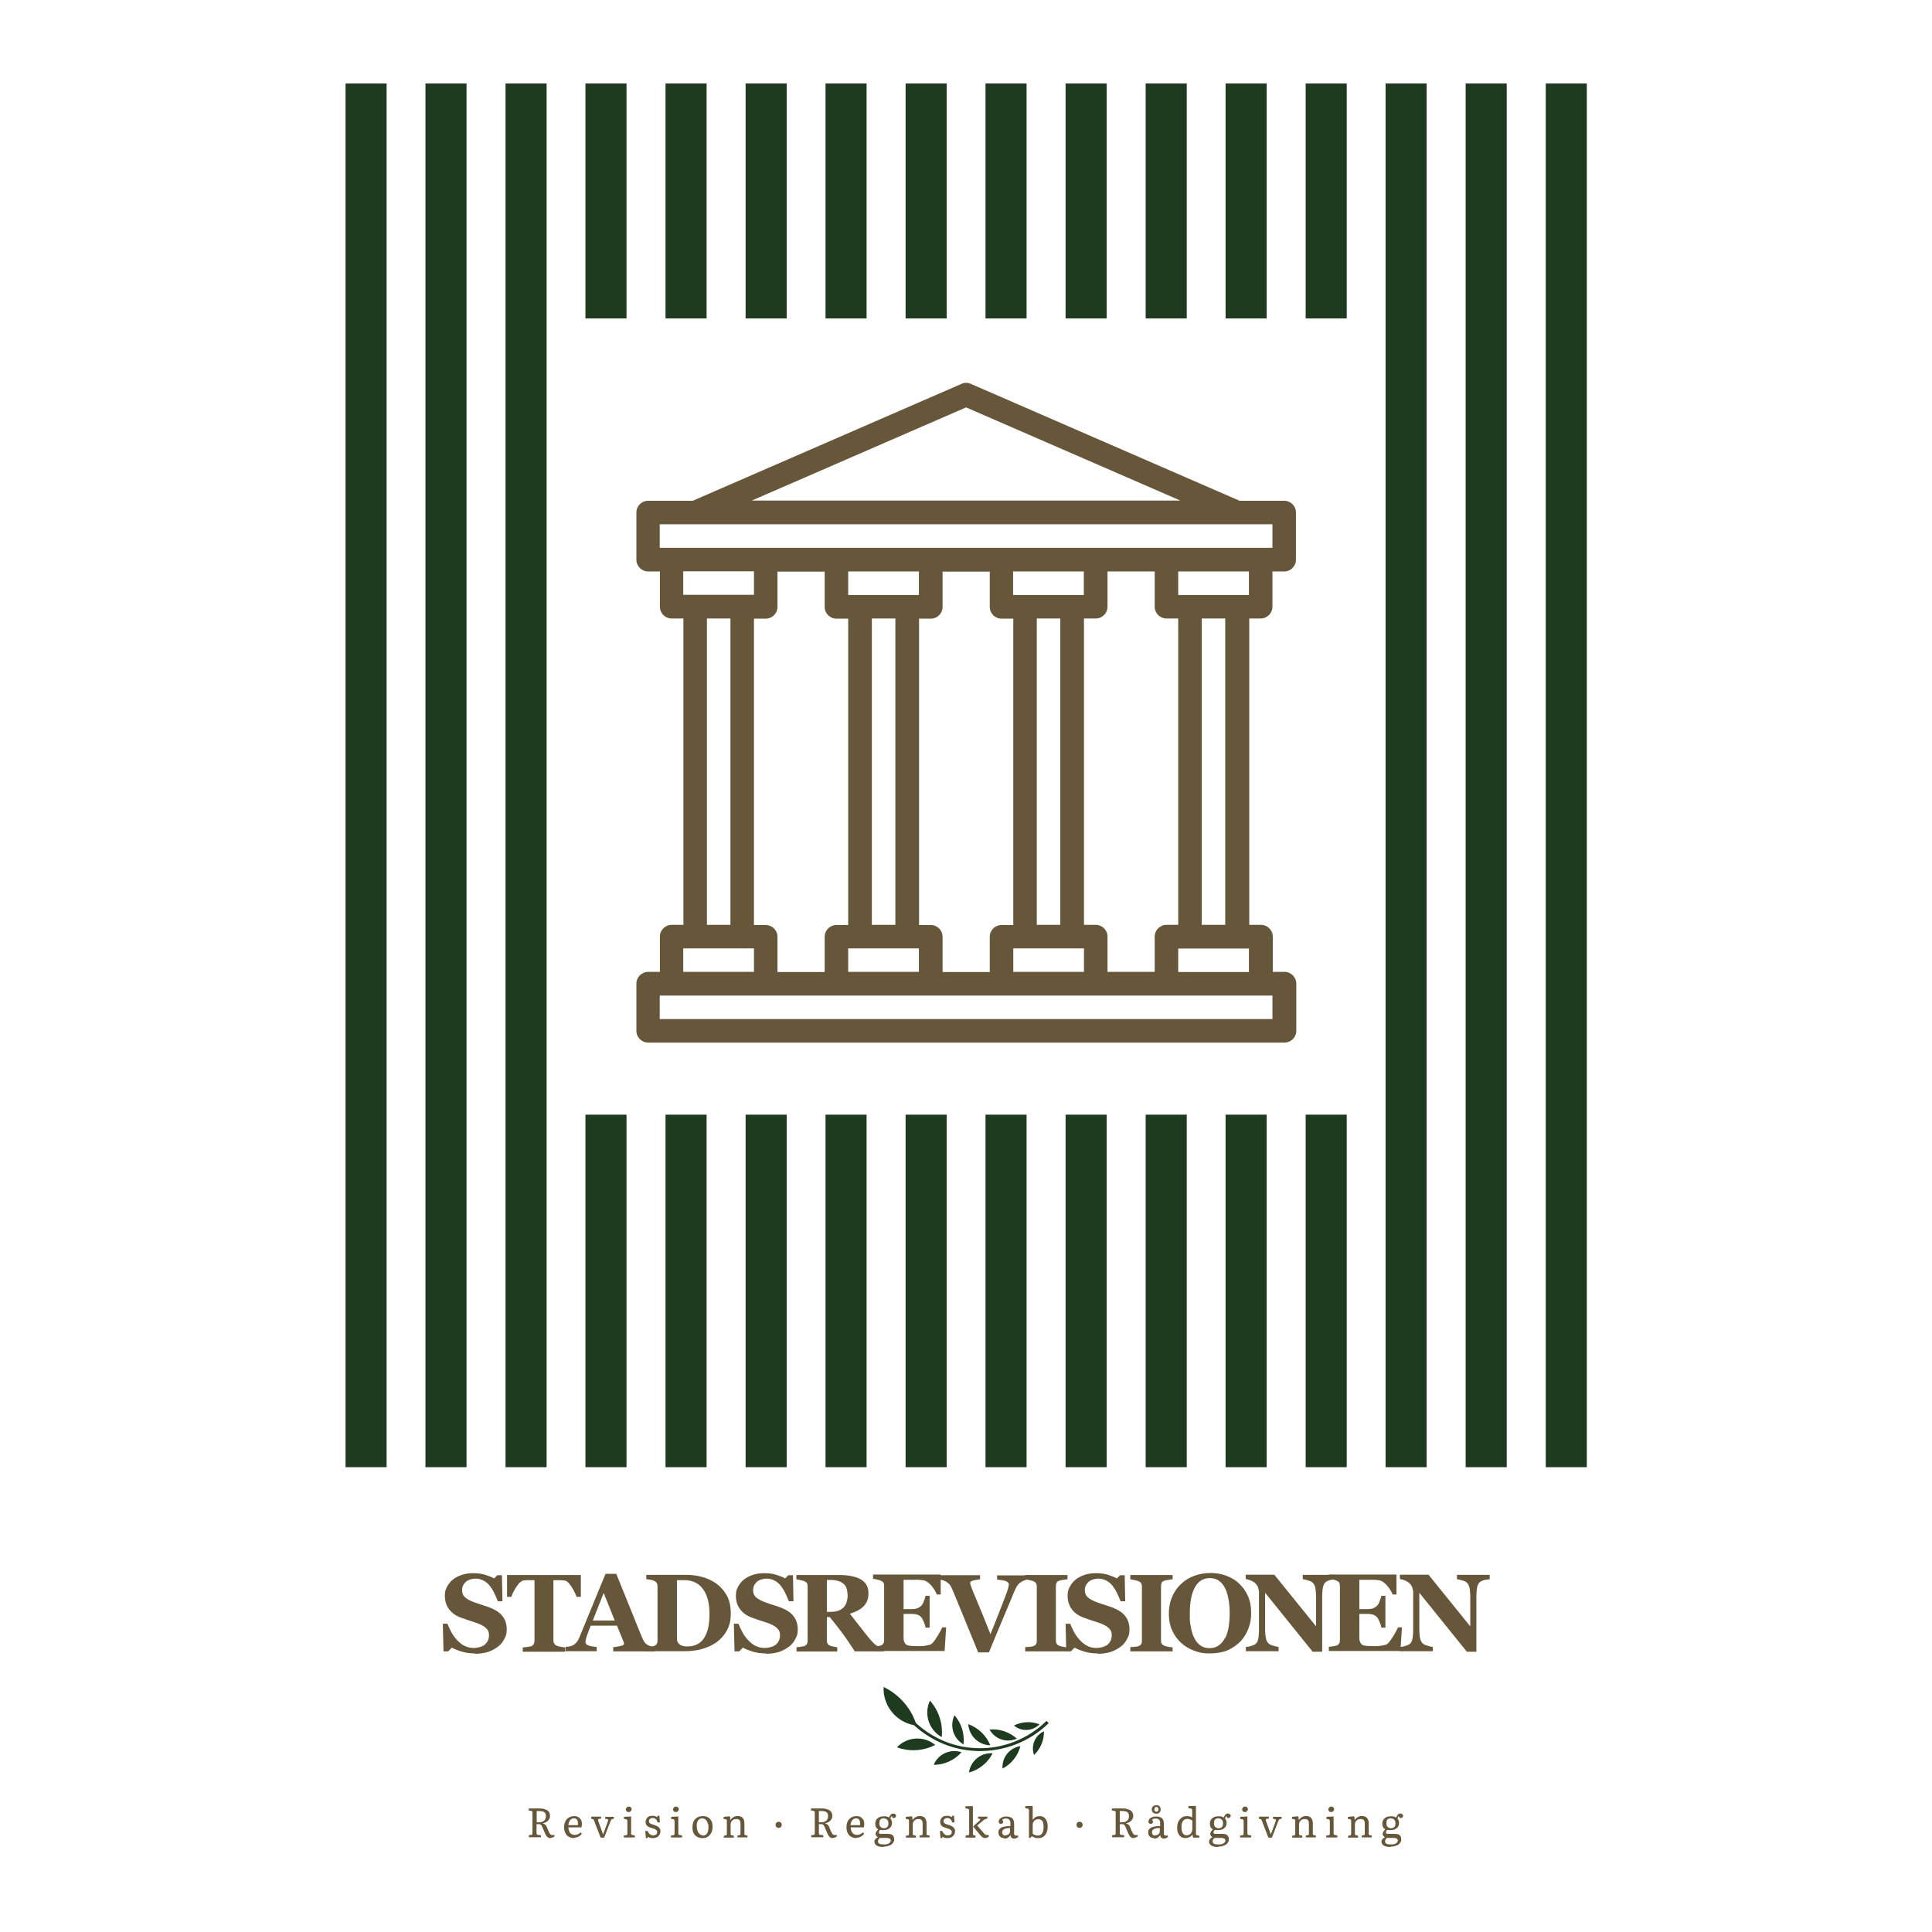 <?xml version="1.0" encoding="UTF-8"?>
<svg xmlns="http://www.w3.org/2000/svg" version="1.1" viewBox="0 0 1133.9 1133.9">
  <defs>
    <style>
      .cls-1 {
        fill-rule: evenodd;
      }

      .cls-1, .cls-2 {
        fill: #1e3a1f;
      }

      .cls-3 {
        fill: #66563a;
      }
    </style>
  </defs>
  <!-- Generator: Adobe Illustrator 28.6.0, SVG Export Plug-In . SVG Version: 1.2.0 Build 709)  -->
  <g>
    <g id="Layer_1">
      <g>
        <rect class="cls-2" x="343.6" y="654.2" width="24.1" height="206.9"/>
        <rect class="cls-2" x="390.6" y="654.2" width="24.1" height="206.9"/>
        <rect class="cls-2" x="437.6" y="654.2" width="24.1" height="206.9"/>
        <rect class="cls-2" x="484.5" y="654.2" width="24.1" height="206.9"/>
        <rect class="cls-2" x="531.5" y="654.2" width="24.1" height="206.9"/>
        <rect class="cls-2" x="578.4" y="654.2" width="24.1" height="206.9"/>
        <rect class="cls-2" x="625.4" y="654.2" width="24.1" height="206.9"/>
        <rect class="cls-2" x="672.4" y="654.2" width="24.1" height="206.9"/>
        <rect class="cls-2" x="719.3" y="654.2" width="24.1" height="206.9"/>
        <rect class="cls-2" x="766.3" y="654.2" width="24.1" height="206.9"/>
        <g>
          <rect class="cls-2" x="202.8" y="49" width="24.1" height="812.1"/>
          <rect class="cls-2" x="249.7" y="49" width="24.1" height="812.1"/>
          <rect class="cls-2" x="296.7" y="49" width="24.1" height="812.1"/>
          <rect class="cls-2" x="343.6" y="49" width="24.1" height="137.9"/>
          <rect class="cls-2" x="390.6" y="49" width="24.1" height="137.9"/>
          <rect class="cls-2" x="437.6" y="49" width="24.1" height="137.9"/>
          <rect class="cls-2" x="484.5" y="49" width="24.1" height="137.9"/>
          <rect class="cls-2" x="531.5" y="49" width="24.1" height="137.9"/>
          <rect class="cls-2" x="578.4" y="49" width="24.1" height="137.9"/>
          <rect class="cls-2" x="625.4" y="49" width="24.1" height="137.9"/>
          <rect class="cls-2" x="672.4" y="49" width="24.1" height="137.9"/>
          <rect class="cls-2" x="719.3" y="49" width="24.1" height="137.9"/>
          <rect class="cls-2" x="766.3" y="49" width="24.1" height="137.9"/>
          <rect class="cls-2" x="813.2" y="49" width="24.1" height="812.1"/>
          <rect class="cls-2" x="860.2" y="49" width="24.1" height="812.1"/>
          <rect class="cls-2" x="907.2" y="49" width="24.1" height="812.1"/>
        </g>
      </g>
      <path class="cls-3" d="M739.9,363c3.8,0,6.9-3.1,6.9-6.9v-20.7h6.9c3.8,0,6.9-3.1,6.9-6.9v-27.7c0-3.8-3.1-6.9-6.9-6.9h-26.2l-157.7-68.6c-1.8-.8-3.8-.8-5.5,0l-157.7,68.6h-26.2c-3.8,0-6.9,3.1-6.9,6.9v27.7c0,3.8,3.1,6.9,6.9,6.9h6.9v20.7c0,3.8,3.1,6.9,6.9,6.9h6.9v179.8h-6.9c-3.8,0-6.9,3.1-6.9,6.9v20.7h-6.9c-3.8,0-6.9,3.1-6.9,6.9v27.7c0,3.8,3.1,6.9,6.9,6.9h373.5c3.8,0,6.9-3.1,6.9-6.9v-27.7c0-3.8-3.1-6.9-6.9-6.9h-6.9v-20.7c0-3.8-3.1-6.9-6.9-6.9h-6.9v-179.8h6.9ZM733,349.2h-41.5v-13.8h41.5v13.8ZM684.6,542.8c-3.8,0-6.9,3.1-6.9,6.9v20.7h-27.7v-20.7c0-3.8-3.1-6.9-6.9-6.9h-6.9v-179.8h6.9c3.8,0,6.9-3.1,6.9-6.9v-20.7h27.7v20.7c0,3.8,3.1,6.9,6.9,6.9h6.9v179.8h-6.9ZM553.2,570.5v-20.7c0-3.8-3.1-6.9-6.9-6.9h-6.9v-179.8h6.9c3.8,0,6.9-3.1,6.9-6.9v-20.7h27.7v20.7c0,3.8,3.1,6.9,6.9,6.9h6.9v179.8h-6.9c-3.8,0-6.9,3.1-6.9,6.9v20.7h-27.7ZM456.3,570.5v-20.7c0-3.8-3.1-6.9-6.9-6.9h-6.9v-179.8h6.9c3.8,0,6.9-3.1,6.9-6.9v-20.7h27.7v20.7c0,3.8,3.1,6.9,6.9,6.9h6.9v179.8h-6.9c-3.8,0-6.9,3.1-6.9,6.9v20.7h-27.7ZM525.5,542.8h-13.8v-179.8h13.8v179.8ZM532.4,349.2h-34.6v-13.8h41.5v13.8h-6.9ZM497.8,556.6h41.5v13.8h-41.5v-13.8ZM622.3,542.8h-13.8v-179.8h13.8v179.8ZM629.2,349.2h-34.6v-13.8h41.5v13.8h-6.9ZM594.7,556.6h41.5v13.8h-41.5v-13.8ZM567,239.1l125.8,54.7h-251.6l125.8-54.7ZM387.2,307.7h359.6v13.8h-359.6v-13.8ZM442.5,335.3v13.8h-41.5v-13.8h41.5ZM414.9,363h13.8v179.8h-13.8v-179.8ZM401,556.6h41.5v13.8h-41.5v-13.8ZM746.8,598.1h-359.6v-13.8h359.6v13.8ZM691.5,570.5v-13.8h41.5v13.8h-41.5ZM719.1,542.8h-13.8v-179.8h13.8v179.8Z"/>
      <g>
        <path class="cls-3" d="M278.8,970.4c-2.7,0-5.3-.3-7.6-1-2.4-.7-4.4-1.5-6-2.4l-2.2,2.2h-2.7l-.4-16.2h2.7c.6,1.5,1.4,3.2,2.3,4.9.9,1.7,2,3.2,3.3,4.6,1.3,1.4,2.7,2.6,4.3,3.4s3.4,1.3,5.6,1.3,5-.7,6.6-2.1c1.5-1.4,2.3-3.2,2.3-5.3s-.6-3.2-1.9-4.4c-1.3-1.2-3.3-2.2-6-3.1-1.8-.6-3.4-1.1-4.9-1.6-1.5-.5-2.9-1-4.2-1.5-3-1.2-5.2-2.9-6.7-5.1s-2.2-4.7-2.2-7.5.4-3.4,1.1-5c.8-1.6,1.9-3.1,3.3-4.3,1.4-1.2,3.2-2.2,5.3-2.9,2.2-.8,4.5-1.1,7.1-1.1s4.8.3,7,1,3.9,1.4,5.1,2.1l1.9-1.9h2.7l.3,15.3h-2.7c-.6-1.6-1.4-3.3-2.2-5s-1.8-3.1-2.7-4.3c-1-1.2-2.2-2.2-3.6-2.9-1.3-.7-2.9-1.1-4.7-1.1s-4.1.6-5.6,1.9c-1.4,1.3-2.2,2.9-2.2,4.8s.6,3.3,1.9,4.4c1.3,1.1,3.2,2.1,5.8,3,1.6.5,3.1,1.1,4.8,1.6,1.6.5,3.1,1,4.3,1.5,3,1.2,5.4,2.8,7,4.9,1.6,2.1,2.4,4.6,2.4,7.7s-.5,3.8-1.4,5.6c-.9,1.8-2.1,3.3-3.7,4.5-1.7,1.3-3.6,2.3-5.8,3.1-2.2.7-4.8,1.1-7.7,1.1Z"/>
        <path class="cls-3" d="M340.9,937.2h-2.5c-.7-1.9-1.7-4-3.1-6.1-1.4-2.2-2.8-3.4-4-3.5-.7,0-1.5-.2-2.5-.2s-1.8,0-2.5,0h-1.5v35.1c0,.8.1,1.4.4,2,.3.6.8,1,1.6,1.4.5.2,1.2.4,2.3.6,1,.2,1.9.3,2.6.4v2.5h-24.9v-2.5c.6,0,1.5-.2,2.6-.3,1.1-.1,1.9-.3,2.3-.4.8-.3,1.4-.8,1.6-1.4.3-.6.4-1.2.4-2v-35.4h-1.5c-.7,0-1.6,0-2.5,0-1,0-1.8.1-2.5.2-1.2.2-2.5,1.3-4,3.5-1.4,2.2-2.5,4.2-3.1,6.1h-2.5v-12.8h43.3v12.8Z"/>
        <path class="cls-3" d="M384.3,969.2h-24.4v-2.5c1.1,0,2.5-.3,4-.6,1.5-.3,2.3-.7,2.3-1.2s0-.4,0-.6c0-.2-.1-.5-.3-.9l-3.8-9.3h-15.4c-.4.9-.7,1.9-1.2,3-.4,1.2-.8,2.2-1.1,3.1-.4,1.2-.6,2-.7,2.6,0,.5-.1.9-.1,1.1,0,.7.5,1.2,1.5,1.7,1,.5,2.7.8,5.1,1v2.5h-18.3v-2.5c.7,0,1.5-.2,2.3-.3s1.6-.4,2.1-.7c.9-.5,1.6-1.1,2.2-1.9.6-.7,1.1-1.6,1.5-2.6,2.4-5.9,4.9-11.8,7.3-17.8s5.2-12.5,8.1-19.6h6.3c4.1,10.1,7.3,18.1,9.7,24s4.3,10.8,6,14.6c.3.6.6,1.2,1,1.7.4.5,1,1,1.8,1.5.6.3,1.3.6,2,.8.8.2,1.5.3,2.1.3v2.5ZM360.8,951.1l-6.5-16.2-6.4,16.2h12.9Z"/>
        <path class="cls-3" d="M419.8,929c2.7,1.8,4.9,4.2,6.6,7.1s2.5,6.6,2.5,10.9-.8,7.1-2.3,9.9c-1.5,2.8-3.5,5.1-6,6.9-2.5,1.8-5.4,3.1-8.6,4-3.2.9-6.6,1.3-10.1,1.3h-22.5v-2.5c.7,0,1.5,0,2.5-.2,1-.1,1.7-.2,2-.4.8-.3,1.3-.7,1.6-1.3.3-.5.4-1.2.4-1.9v-31.7c0-.7-.1-1.4-.4-1.9-.3-.6-.8-1-1.6-1.4-.8-.4-1.6-.6-2.5-.7-.9-.1-1.6-.2-2.1-.3v-2.5h23.8c2.5,0,5.3.3,8.2,1s5.7,1.9,8.4,3.6ZM413.4,961.1c1-1.7,1.8-3.7,2.3-6,.5-2.3.7-5,.7-8s-.3-5.7-.9-8.1-1.6-4.5-2.8-6.2c-1.2-1.7-2.7-3.1-4.6-4-1.8-.9-3.9-1.4-6.2-1.4s-1.6,0-2.5,0-1.6,0-2.1,0v34c0,.8,0,1.4.3,2s.5,1.1,1,1.5,1.1.8,1.8,1c.7.2,1.6.4,2.8.4,2.4,0,4.4-.4,6.1-1.3,1.7-.9,3.1-2.2,4.1-3.9Z"/>
        <path class="cls-3" d="M449.6,970.4c-2.7,0-5.3-.3-7.6-1-2.4-.7-4.4-1.5-6-2.4l-2.2,2.2h-2.7l-.4-16.2h2.7c.6,1.5,1.4,3.2,2.3,4.9.9,1.7,2,3.2,3.3,4.6,1.3,1.4,2.7,2.6,4.3,3.4s3.4,1.3,5.6,1.3,5-.7,6.6-2.1c1.5-1.4,2.3-3.2,2.3-5.3s-.6-3.2-1.9-4.4c-1.3-1.2-3.3-2.2-6-3.1-1.8-.6-3.4-1.1-4.9-1.6-1.5-.5-2.9-1-4.2-1.5-3-1.2-5.2-2.9-6.7-5.1s-2.2-4.7-2.2-7.5.4-3.4,1.1-5c.8-1.6,1.9-3.1,3.3-4.3,1.4-1.2,3.2-2.2,5.3-2.9,2.2-.8,4.5-1.1,7.1-1.1s4.8.3,7,1,3.9,1.4,5.1,2.1l1.9-1.9h2.7l.3,15.3h-2.7c-.6-1.6-1.4-3.3-2.2-5s-1.8-3.1-2.7-4.3c-1-1.2-2.2-2.2-3.6-2.9-1.3-.7-2.9-1.1-4.7-1.1s-4.1.6-5.6,1.9c-1.4,1.3-2.2,2.9-2.2,4.8s.6,3.3,1.9,4.4c1.3,1.1,3.2,2.1,5.8,3,1.6.5,3.1,1.1,4.8,1.6,1.6.5,3.1,1,4.3,1.5,3,1.2,5.4,2.8,7,4.9,1.6,2.1,2.4,4.6,2.4,7.7s-.5,3.8-1.4,5.6c-.9,1.8-2.1,3.3-3.7,4.5-1.7,1.3-3.6,2.3-5.8,3.1-2.2.7-4.8,1.1-7.7,1.1Z"/>
        <path class="cls-3" d="M518.9,969.2h-17.2c-3-4.5-5.4-8.2-7.4-10.8-2-2.7-4.4-5.8-7.3-9.3h-1.7v13.6c0,.8.1,1.4.4,1.9.3.5.8,1,1.6,1.3.4.2,1,.3,1.9.5s1.6.3,2.2.4v2.5h-23.9v-2.5c.6,0,1.4-.2,2.4-.3,1-.1,1.7-.3,2.1-.4.8-.3,1.3-.8,1.6-1.3.3-.5.4-1.2.4-2v-31.6c0-.8-.1-1.4-.3-1.9-.2-.5-.8-.9-1.7-1.3-.7-.3-1.5-.5-2.4-.7-.9-.2-1.6-.3-2.2-.4v-2.5h25.1c5.6,0,9.9.9,12.8,2.6s4.4,4.4,4.4,8-.9,5.6-2.7,7.6c-1.8,1.9-4.5,3.4-8.2,4.5,1.4,1.8,3.1,4,5,6.4s3.9,4.9,5.9,7.5c.7.8,1.5,1.8,2.7,3,1.1,1.2,2.1,1.9,3,2.2.5.1,1.1.3,1.8.4.7.1,1.3.2,1.6.2v2.5ZM497.4,935.9c0-3-.8-5.2-2.5-6.5-1.7-1.4-4.1-2.1-7.1-2.1h-2.5v18.7h2.4c3.1,0,5.5-.8,7.2-2.4s2.6-4.2,2.6-7.7Z"/>
        <path class="cls-3" d="M552.2,935.8h-2.4c-.6-1.7-1.7-3.4-3.2-5.2-1.5-1.7-3-2.8-4.4-3.1-.6-.1-1.5-.2-2.6-.3s-2.1,0-2.8,0h-6.5v17.2h4.6c1.2,0,2.2-.1,3.2-.4.9-.3,1.8-.8,2.6-1.6s1-1.3,1.5-2.6c.5-1.2.8-2.3,1-3.2h2.4v18.7h-2.4c-.1-.9-.4-2-1-3.3-.5-1.3-1-2.3-1.5-2.8-.7-.8-1.5-1.3-2.5-1.6-.9-.3-2-.4-3.3-.4h-4.6v12.9c0,1.3,0,2.4.3,3.2s.6,1.4,1.1,1.8c.5.4,1.2.7,2.2.8.9.1,2.2.2,3.7.2s1.6,0,2.6,0c1,0,1.9,0,2.7-.2.9-.1,1.7-.3,2.5-.5.8-.2,1.3-.5,1.7-.9,1-1,2.1-2.6,3.4-4.7,1.3-2.1,2.1-3.7,2.5-4.7h2.3l-.9,13.9h-42v-2.5c.6,0,1.4-.1,2.4-.3,1-.1,1.7-.3,2.1-.4.8-.3,1.3-.8,1.6-1.3.3-.5.4-1.2.4-2v-31.6c0-.8-.1-1.4-.3-1.9-.2-.5-.8-.9-1.7-1.3-.5-.3-1.3-.5-2.3-.7-1-.2-1.7-.3-2.2-.4v-2.5h39.7v11.4Z"/>
        <path class="cls-3" d="M603.6,927c-.7,0-1.4.2-2,.4s-1.3.5-2,.9c-.9.5-1.6,1.1-2.1,1.7-.5.6-1,1.4-1.5,2.5-.7,1.5-1.6,3.6-2.7,6.4-1.2,2.8-2.5,6-4,9.5-1.3,3.2-2.8,6.7-4.4,10.5-1.6,3.8-3.1,7.5-4.5,10.9h-6.3c-2.9-7.2-5.9-14.5-9-22-3-7.4-5.2-12.6-6.4-15.5-.5-1.1-1-1.8-1.4-2.4-.5-.5-1.2-1.1-2.2-1.7-.7-.4-1.3-.7-1.9-.8-.5-.2-1.3-.3-2.2-.4v-2.5h24.2v2.4c-2.3.3-3.8.6-4.6.9-.8.3-1.2.7-1.2,1.2s0,.5.1.7c0,.3.2.6.3,1.1.7,1.8,1.9,4.9,3.7,9.1,1.8,4.2,4.4,10.6,7.8,19.2,2.1-5.2,3.9-9.6,5.3-13.3,1.4-3.6,2.6-6.8,3.7-9.6.5-1.3,1-2.6,1.3-3.8.3-1.2.5-2,.5-2.6s-.5-1.2-1.5-1.7-2.8-.8-5.4-1v-2.5h18.1v2.5Z"/>
        <path class="cls-3" d="M626.5,969.2h-24.8v-2.5c.6,0,1.4-.1,2.5-.2,1.1,0,1.9-.2,2.3-.4.8-.3,1.3-.7,1.6-1.2.3-.5.4-1.2.4-2v-31.7c0-.7-.1-1.3-.4-1.9-.3-.5-.8-1-1.6-1.3-.5-.2-1.3-.4-2.2-.6-1-.2-1.8-.4-2.6-.5v-2.5h24.8v2.5c-.6,0-1.4.2-2.4.3-.9.1-1.7.3-2.4.5-.8.3-1.4.7-1.6,1.3-.3.6-.4,1.2-.4,2v31.7c0,.8.1,1.4.4,1.9.3.5.8,1,1.6,1.3.4.2,1.2.4,2.2.6s1.9.3,2.6.3v2.5Z"/>
        <path class="cls-3" d="M644.3,970.4c-2.7,0-5.3-.3-7.6-1-2.4-.7-4.4-1.5-6-2.4l-2.2,2.2h-2.7l-.4-16.2h2.7c.6,1.5,1.4,3.2,2.3,4.9.9,1.7,2,3.2,3.3,4.6,1.3,1.4,2.7,2.6,4.3,3.4,1.6.9,3.4,1.3,5.6,1.3s5-.7,6.6-2.1c1.5-1.4,2.3-3.2,2.3-5.3s-.6-3.2-1.9-4.4c-1.3-1.2-3.3-2.2-6-3.1-1.8-.6-3.4-1.1-4.9-1.6-1.5-.5-2.9-1-4.2-1.5-3-1.2-5.2-2.9-6.7-5.1s-2.2-4.7-2.2-7.5.4-3.4,1.1-5c.8-1.6,1.9-3.1,3.3-4.3,1.4-1.2,3.2-2.2,5.3-2.9,2.2-.8,4.5-1.1,7.1-1.1s4.8.3,7,1,3.9,1.4,5.1,2.1l1.9-1.9h2.7l.3,15.3h-2.7c-.6-1.6-1.4-3.3-2.2-5s-1.8-3.1-2.7-4.3c-1-1.2-2.2-2.2-3.6-2.9-1.3-.7-2.9-1.1-4.7-1.1s-4.1.6-5.6,1.9c-1.4,1.3-2.2,2.9-2.2,4.8s.6,3.3,1.9,4.4c1.3,1.1,3.2,2.1,5.8,3,1.6.5,3.1,1.1,4.8,1.6,1.6.5,3.1,1,4.3,1.5,3,1.2,5.4,2.8,7,4.9,1.6,2.1,2.4,4.6,2.4,7.7s-.5,3.8-1.4,5.6c-.9,1.8-2.1,3.3-3.7,4.5-1.7,1.3-3.6,2.3-5.8,3.1-2.2.7-4.8,1.1-7.7,1.1Z"/>
        <path class="cls-3" d="M688.2,969.2h-24.8v-2.5c.6,0,1.4-.1,2.5-.2,1.1,0,1.9-.2,2.3-.4.8-.3,1.3-.7,1.6-1.2.3-.5.4-1.2.4-2v-31.7c0-.7-.1-1.3-.4-1.9-.3-.5-.8-1-1.6-1.3-.5-.2-1.3-.4-2.2-.6-1-.2-1.8-.4-2.6-.5v-2.5h24.8v2.5c-.6,0-1.4.2-2.4.3-.9.1-1.7.3-2.4.5-.8.3-1.4.7-1.6,1.3-.3.6-.4,1.2-.4,2v31.7c0,.8.1,1.4.4,1.9.3.5.8,1,1.6,1.3.4.2,1.2.4,2.2.6s1.9.3,2.6.3v2.5Z"/>
        <path class="cls-3" d="M727.2,929.4c2.2,2,4,4.5,5.2,7.3,1.3,2.9,1.9,6.1,1.9,9.8s-.5,6.4-1.6,9.3-2.7,5.5-4.7,7.6c-2.2,2.2-4.7,3.9-7.6,5.2-2.9,1.2-6.4,1.8-10.4,1.8s-6.3-.5-9.2-1.6c-2.9-1.1-5.5-2.6-7.7-4.7-2.2-2-3.9-4.4-5.2-7.3s-1.9-6-1.9-9.6.6-7,1.9-9.9c1.2-3,3-5.5,5.2-7.6,2.2-2.1,4.7-3.7,7.7-4.8,3-1.1,6.1-1.7,9.5-1.7s6.5.5,9.4,1.6c2.9,1.1,5.5,2.6,7.6,4.6ZM719.1,961.4c.9-1.9,1.6-4.1,2-6.5.4-2.4.6-5.2.6-8.2s-.2-5.1-.6-7.6c-.4-2.5-1-4.6-1.9-6.6-.9-1.9-2.1-3.5-3.6-4.6-1.5-1.2-3.4-1.7-5.6-1.7-3.8,0-6.7,1.8-8.7,5.4s-3,8.7-3,15.3.2,5.4.6,7.9c.4,2.5,1.1,4.7,2,6.5.9,1.9,2.1,3.3,3.6,4.4s3.2,1.6,5.4,1.6,3.9-.5,5.4-1.6c1.5-1.1,2.7-2.5,3.6-4.3Z"/>
        <path class="cls-3" d="M783.7,926.9c-.6,0-1.4.2-2.5.3-1.1.2-2.1.6-3,1.2-.8.6-1.3,1.5-1.7,2.9-.3,1.4-.5,3.4-.5,6.1v32h-5.6l-27.9-34.6v21c0,2.6.2,4.6.5,5.9.3,1.4.9,2.3,1.7,3,.6.5,1.5.9,2.7,1.2,1.2.4,2.2.6,3,.7v2.5h-19.2v-2.5c.8,0,1.8-.2,2.8-.5s1.9-.6,2.7-1.1c.8-.6,1.4-1.5,1.7-2.8.3-1.2.5-3.3.5-6.2v-21.2c0-1.1-.2-2-.5-3-.3-.9-.8-1.7-1.5-2.4-.7-.7-1.6-1.3-2.5-1.7-1-.4-2-.7-3.3-1v-2.5h16.8l24.5,30.3v-16.9c0-2.7-.2-4.7-.5-6-.4-1.3-.9-2.3-1.7-2.9-.6-.5-1.5-.9-2.7-1.2-1.2-.3-2.2-.6-2.9-.7v-2.5h19.2v2.5Z"/>
        <path class="cls-3" d="M819.7,935.8h-2.4c-.6-1.7-1.7-3.4-3.2-5.2-1.5-1.7-3-2.8-4.4-3.1-.6-.1-1.5-.2-2.6-.3s-2.1,0-2.8,0h-6.5v17.2h4.6c1.2,0,2.2-.1,3.2-.4.9-.3,1.8-.8,2.6-1.6s1-1.3,1.5-2.6c.5-1.2.8-2.3,1-3.2h2.4v18.7h-2.4c-.1-.9-.4-2-1-3.3-.5-1.3-1-2.3-1.5-2.8-.7-.8-1.5-1.3-2.5-1.6-.9-.3-2-.4-3.3-.4h-4.6v12.9c0,1.3,0,2.4.3,3.2s.6,1.4,1.1,1.8c.5.4,1.2.7,2.2.8.9.1,2.2.2,3.7.2s1.6,0,2.6,0c1,0,1.9,0,2.7-.2.9-.1,1.7-.3,2.5-.5.8-.2,1.3-.5,1.7-.9,1-1,2.1-2.6,3.4-4.7,1.3-2.1,2.1-3.7,2.5-4.7h2.3l-.9,13.9h-42v-2.5c.6,0,1.4-.1,2.4-.3,1-.1,1.7-.3,2.1-.4.8-.3,1.3-.8,1.6-1.3.3-.5.4-1.2.4-2v-31.6c0-.8-.1-1.4-.3-1.9-.2-.5-.8-.9-1.7-1.3-.5-.3-1.3-.5-2.3-.7-1-.2-1.7-.3-2.2-.4v-2.5h39.7v11.4Z"/>
        <path class="cls-3" d="M874.2,926.9c-.6,0-1.4.2-2.5.3-1.1.2-2.1.6-3,1.2-.8.6-1.3,1.5-1.7,2.9-.3,1.4-.5,3.4-.5,6.1v32h-5.6l-27.9-34.6v21c0,2.6.2,4.6.5,5.9.3,1.4.9,2.3,1.7,3,.6.5,1.5.9,2.7,1.2,1.2.4,2.2.6,3,.7v2.5h-19.2v-2.5c.8,0,1.8-.2,2.8-.5s1.9-.6,2.7-1.1c.8-.6,1.4-1.5,1.7-2.8.3-1.2.5-3.3.5-6.2v-21.2c0-1.1-.2-2-.5-3-.3-.9-.8-1.7-1.5-2.4-.7-.7-1.6-1.3-2.5-1.7-1-.4-2-.7-3.3-1v-2.5h16.8l24.5,30.3v-16.9c0-2.7-.2-4.7-.5-6-.4-1.3-.9-2.3-1.7-2.9-.6-.5-1.5-.9-2.7-1.2-1.2-.3-2.2-.6-2.9-.7v-2.5h19.2v2.5Z"/>
      </g>
      <g>
        <path class="cls-3" d="M323.3,1078.8c-.6,0-1.1,0-1.5-.3-.4-.2-.8-.5-1.1-1-.3-.5-.7-1.1-1-1.9l-1.2-2.8c-.2-.5-.4-1-.6-1.3-.2-.3-.4-.6-.7-.7-.3-.2-.7-.2-1.2-.2s-.4,0-.6,0c-.2,0-.3,0-.5,0v5.1c0,.4,0,.7.2.9s.4.3.7.3l1.7.2v1.2h-7.1v-1.2l1.4-.2c.3,0,.5-.2.6-.3,0-.2.1-.5.1-.9v-11.8c0-.4,0-.7-.2-.8s-.3-.3-.6-.3l-1.4-.2v-1.2h6.1c1.1,0,2,0,2.8.3.8.2,1.5.5,2,.8s1,.8,1.2,1.4c.3.5.4,1.2.4,1.9s0,.8-.2,1.2-.3.8-.6,1.1c-.2.3-.6.7-.9.9-.4.3-.7.5-1.2.7s-.9.3-1.4.4h0c.6.2,1.1.5,1.5.8.4.3.7.8,1,1.5l.8,2c.2.5.5,1,.7,1.4s.4.7.7.9.6.3,1,.3.3,0,.5,0,.4,0,.6-.2l.2.9c-.3.3-.7.6-1.1.7-.4.2-.8.2-1.3.2ZM316.3,1069.5c.9,0,1.6-.1,2.2-.4.6-.3,1.1-.7,1.4-1.2.3-.5.5-1.2.5-1.9s-.1-1.3-.4-1.8c-.3-.5-.7-.8-1.3-1s-1.4-.3-2.3-.3h-1.4v6.6c.3,0,.6,0,.8,0,.2,0,.4,0,.6,0Z"/>
        <path class="cls-3" d="M336.9,1078.8c-1.2,0-2.2-.3-3.1-.8s-1.5-1.2-2-2.2c-.5-1-.7-2.1-.7-3.3s.2-2.5.7-3.5c.5-1,1.2-1.8,2.1-2.3.9-.5,1.9-.8,3.1-.8s1.7.2,2.3.5c.7.4,1.2.9,1.6,1.5.4.6.6,1.4.6,2.2s0,.7,0,1.1c0,.4-.1.8-.3,1.3h-7.6c0,.9.2,1.7.5,2.4.3.7.8,1.2,1.3,1.5.6.4,1.2.5,2,.5s1.2-.1,1.8-.4c.6-.3,1.1-.6,1.5-1.1l.8.8c-.5.7-1.2,1.3-2.1,1.8-.9.4-1.7.6-2.6.6ZM333.6,1071.2h5.6c0-.2,0-.3,0-.5,0-.2,0-.4,0-.6,0-.9-.2-1.7-.6-2.2-.4-.5-1-.7-1.8-.7s-1.1.2-1.6.5-.8.8-1.1,1.4c-.3.6-.5,1.3-.5,2.2Z"/>
        <path class="cls-3" d="M352.5,1078.5l-3.7-9.6c0-.3-.2-.5-.3-.7,0-.2-.2-.3-.3-.4-.1,0-.3-.2-.5-.2l-.8-.2.2-1.2h5.7v1.1l-1.2.2c-.3,0-.5.2-.6.3,0,.2,0,.5.1.9l2.8,7.8h.1l2.8-7.6c.1-.4.2-.7.1-.9s-.3-.3-.7-.4l-1.1-.2.2-1.1h5v1.1l-.9.2c-.3,0-.5.2-.6.3s-.3.5-.5,1l-3.7,9.6h-2.3Z"/>
        <path class="cls-3" d="M366.1,1078.5v-1.2l1.4-.2c.3,0,.5-.2.6-.3,0-.2.1-.5.1-.9v-6.6c0-.6,0-1-.2-1.2-.1-.2-.3-.3-.7-.4l-1.2-.2.2-1.2,3.8-.2h.3v9.8c0,.3,0,.6.1.7,0,.2.3.3.7.4l1.4.2v1.2h-6.5ZM369,1063.5c-.5,0-.9-.1-1.2-.4s-.5-.7-.5-1.1.2-.9.5-1.2.7-.5,1.2-.5.9.1,1.2.4.5.7.5,1.1-.2.9-.5,1.2-.7.5-1.2.5Z"/>
        <path class="cls-3" d="M379.1,1078.8l-.4-4.2h1.4c.2.5.5,1,.8,1.4s.7.7,1.1.9c.4.2.9.3,1.4.3s1.3-.2,1.7-.5.6-.9.6-1.5,0-.7-.3-.9c-.2-.2-.5-.5-.9-.7-.4-.2-1-.4-1.7-.6-.7-.2-1.3-.4-1.8-.6s-.9-.5-1.2-.8-.5-.6-.7-1c-.1-.4-.2-.8-.2-1.3,0-.7.2-1.4.5-1.9.3-.5.8-1,1.4-1.3s1.4-.4,2.2-.4,1,0,1.5.2c.5.2.9.4,1.2.6l.2-.8h1.1l.3,3.9h-1.4c-.2-.9-.5-1.5-1-1.9-.5-.5-1.1-.7-1.8-.7s-1.2.2-1.6.5c-.4.3-.6.7-.6,1.3s0,.6.2.9c.2.2.4.5.9.7.4.2,1,.4,1.7.6.7.2,1.3.4,1.8.7s.9.5,1.2.8c.3.3.5.6.7,1s.2.8.2,1.3c0,.8-.2,1.5-.6,2.1-.4.6-.9,1.1-1.5,1.4s-1.4.5-2.2.5-1.2,0-1.7-.2c-.5-.1-1-.3-1.3-.6l-.3.8h-1Z"/>
        <path class="cls-3" d="M393.8,1078.5v-1.2l1.4-.2c.3,0,.5-.2.6-.3,0-.2.1-.5.1-.9v-6.6c0-.6,0-1-.2-1.2-.1-.2-.3-.3-.7-.4l-1.2-.2.2-1.2,3.8-.2h.3v9.8c0,.3,0,.6.1.7,0,.2.3.3.7.4l1.4.2v1.2h-6.5ZM396.7,1063.5c-.5,0-.9-.1-1.2-.4s-.5-.7-.5-1.1.2-.9.5-1.2.7-.5,1.2-.5.9.1,1.2.4.5.7.5,1.1-.2.9-.5,1.2-.7.5-1.2.5Z"/>
        <path class="cls-3" d="M412.2,1078.8c-1.2,0-2.2-.3-3.1-.8-.9-.5-1.6-1.2-2-2.1-.5-.9-.7-2-.7-3.3s.2-2.6.7-3.6c.5-1,1.2-1.8,2.1-2.3.9-.5,2-.8,3.3-.8s2.2.2,3,.7c.9.5,1.5,1.2,2,2.1.5.9.7,2,.7,3.3s-.2,2.6-.7,3.6-1.2,1.8-2.1,2.4c-.9.6-2,.8-3.2.8ZM412.5,1077.3c.7,0,1.3-.2,1.8-.5.5-.4.8-.9,1.1-1.6.2-.7.4-1.6.4-2.6s0-1.6-.3-2.2-.4-1.2-.7-1.7c-.3-.5-.7-.8-1.1-1.1-.5-.2-1-.4-1.5-.4s-1.3.2-1.8.5c-.5.4-.9.9-1.1,1.5-.3.7-.4,1.5-.4,2.5s.2,2.1.5,2.9c.3.8.7,1.4,1.3,1.9.6.4,1.2.7,2,.7Z"/>
        <path class="cls-3" d="M424.8,1078.5v-1.1l1.2-.2c.3,0,.4-.1.5-.3,0-.2.1-.4.1-.9v-6.8c0-.6,0-1-.1-1.1,0-.2-.3-.3-.7-.4l-1.2-.2.2-1.2,3.4-.3.3.2.2,2.1h0c.4-.8,1-1.4,1.8-1.8.8-.5,1.6-.7,2.4-.7s1.6.2,2.2.5c.6.3,1,.8,1.3,1.4.3.6.5,1.4.5,2.3v6.1c0,.4,0,.6.1.7s.3.2.6.3l1.1.2v1.1h-5.9v-1.1l1.1-.2c.3,0,.5-.2.6-.3s.1-.4.1-.7v-5.4c0-.8,0-1.4-.2-1.8-.2-.5-.4-.8-.8-1-.4-.2-.8-.3-1.4-.3s-1.3.1-1.8.4c-.5.3-.9.7-1.2,1.2-.3.5-.4,1.1-.4,1.8v5.1c0,.4,0,.6.1.7,0,.1.2.2.5.3l1.3.3v1.1h-5.9Z"/>
        <path class="cls-3" d="M457,1072.8c-.5,0-1-.2-1.3-.5-.3-.3-.5-.8-.5-1.3s.2-1,.5-1.3c.3-.3.8-.5,1.3-.5s1,.2,1.3.5c.3.3.5.8.5,1.3s-.2,1-.5,1.3-.8.5-1.3.5Z"/>
        <path class="cls-3" d="M489,1078.8c-.6,0-1.1,0-1.5-.3-.4-.2-.8-.5-1.1-1-.3-.5-.7-1.1-1-1.9l-1.2-2.8c-.2-.5-.4-1-.6-1.3-.2-.3-.4-.6-.7-.7-.3-.2-.7-.2-1.2-.2s-.4,0-.6,0c-.2,0-.3,0-.5,0v5.1c0,.4,0,.7.2.9s.4.3.7.3l1.7.2v1.2h-7.1v-1.2l1.4-.2c.3,0,.5-.2.6-.3,0-.2.1-.5.1-.9v-11.8c0-.4,0-.7-.2-.8s-.3-.3-.6-.3l-1.4-.2v-1.2h6.1c1.1,0,2,0,2.8.3.8.2,1.5.5,2,.8s1,.8,1.2,1.4c.3.5.4,1.2.4,1.9s0,.8-.2,1.2-.3.8-.6,1.1c-.2.3-.6.7-.9.9-.4.3-.7.5-1.2.7s-.9.3-1.4.4h0c.6.2,1.1.5,1.5.8.4.3.7.8,1,1.5l.8,2c.2.5.5,1,.7,1.4s.4.7.7.9.6.3,1,.3.3,0,.5,0,.4,0,.6-.2l.2.9c-.3.3-.7.6-1.1.7-.4.2-.8.2-1.3.2ZM481.9,1069.5c.9,0,1.6-.1,2.2-.4.6-.3,1.1-.7,1.4-1.2.3-.5.5-1.2.5-1.9s-.1-1.3-.4-1.8c-.3-.5-.7-.8-1.3-1s-1.4-.3-2.3-.3h-1.4v6.6c.3,0,.6,0,.8,0,.2,0,.4,0,.6,0Z"/>
        <path class="cls-3" d="M502.6,1078.8c-1.2,0-2.2-.3-3.1-.8s-1.5-1.2-2-2.2c-.5-1-.7-2.1-.7-3.3s.2-2.5.7-3.5c.5-1,1.2-1.8,2.1-2.3.9-.5,1.9-.8,3.1-.8s1.7.2,2.3.5c.7.4,1.2.9,1.6,1.5.4.6.6,1.4.6,2.2s0,.7,0,1.1c0,.4-.1.8-.3,1.3h-7.6c0,.9.2,1.7.5,2.4.3.7.8,1.2,1.3,1.5.6.4,1.2.5,2,.5s1.2-.1,1.8-.4c.6-.3,1.1-.6,1.5-1.1l.8.8c-.5.7-1.2,1.3-2.1,1.8-.9.4-1.7.6-2.6.6ZM499.2,1071.2h5.6c0-.2,0-.3,0-.5,0-.2,0-.4,0-.6,0-.9-.2-1.7-.6-2.2-.4-.5-1-.7-1.8-.7s-1.1.2-1.6.5-.8.8-1.1,1.4c-.3.6-.5,1.3-.5,2.2Z"/>
        <path class="cls-3" d="M518.7,1084c-.9,0-1.7,0-2.4-.2-.7-.1-1.3-.3-1.7-.6s-.8-.6-1-.9c-.2-.4-.4-.8-.4-1.3s0-.8.2-1.1.4-.6.7-.9c.3-.3.7-.5,1.2-.7h0c-.4-.2-.7-.5-1-.8-.3-.4-.4-.7-.4-1.1s.1-.8.3-1.2c.2-.4.6-.9,1.2-1.5h0c-.6-.4-1-.8-1.3-1.4-.3-.6-.4-1.2-.4-2s.2-1.6.6-2.3c.4-.6,1-1.1,1.8-1.5.8-.4,1.6-.5,2.6-.5s.8,0,1.1,0c.4,0,.7.2,1.1.3.3.1.7.3.9.4.3-.7.6-1.3,1-1.7s.9-.6,1.5-.6.6,0,.8.2c.2.1.4.3.6.4.1.2.2.4.2.7s-.1.7-.4.9c-.3.3-.6.4-1,.4s-.4,0-.6-.2c-.2-.1-.3-.3-.4-.5l-.2-.5c-.1.2-.3.5-.4.7-.1.2-.2.5-.3.8.3.4.5.8.7,1.2.2.5.2.9.2,1.4,0,.9-.2,1.6-.6,2.2s-1,1.1-1.7,1.5c-.7.3-1.6.5-2.6.5s-.7,0-1.1,0c-.4,0-.7-.1-.9-.2-.3.3-.5.6-.6.8-.1.2-.2.4-.2.7s0,.4.2.6c.1.2.3.3.5.3.2,0,.6,0,1,0h3.1c1.5,0,2.6.2,3.2.7s1,1.3,1,2.4,0,1.1-.3,1.5c-.2.5-.5.9-.8,1.2-.4.4-.8.7-1.3.9s-1.1.4-1.8.6c-.7.1-1.4.2-2.2.2ZM518.9,1082.5c.8,0,1.5,0,2.1-.3.6-.2,1-.5,1.3-.8.3-.3.5-.8.5-1.2s-.2-.9-.6-1.1c-.4-.2-.9-.4-1.7-.4h-4.1c-.4.3-.6.6-.8.9-.2.3-.3.7-.3,1.1,0,.6.3,1.1.8,1.4.5.3,1.4.4,2.7.4ZM518.7,1073c.9,0,1.5-.2,2-.7.5-.5.7-1.2.7-2.1s-.2-1.7-.7-2.2c-.5-.5-1.2-.8-2.1-.8s-1.5.2-1.9.7c-.4.5-.6,1.2-.6,2.2s.2,1.6.7,2.1c.5.5,1.1.8,2,.8Z"/>
        <path class="cls-3" d="M531.7,1078.5v-1.1l1.2-.2c.3,0,.4-.1.5-.3,0-.2.1-.4.1-.9v-6.8c0-.6,0-1-.1-1.1,0-.2-.3-.3-.7-.4l-1.2-.2.2-1.2,3.4-.3.3.2.2,2.1h0c.4-.8,1-1.4,1.8-1.8.8-.5,1.6-.7,2.4-.7s1.6.2,2.2.5c.6.3,1,.8,1.3,1.4.3.6.5,1.4.5,2.3v6.1c0,.4,0,.6.1.7s.3.2.6.3l1.1.2v1.1h-5.9v-1.1l1.1-.2c.3,0,.5-.2.6-.3s.1-.4.1-.7v-5.4c0-.8,0-1.4-.2-1.8-.2-.5-.4-.8-.8-1-.4-.2-.8-.3-1.4-.3s-1.3.1-1.8.4c-.5.3-.9.7-1.2,1.2-.3.5-.4,1.1-.4,1.8v5.1c0,.4,0,.6.1.7,0,.1.2.2.5.3l1.3.3v1.1h-5.9Z"/>
        <path class="cls-3" d="M552,1078.8l-.4-4.2h1.4c.2.5.5,1,.8,1.4s.7.7,1.1.9c.4.2.9.3,1.4.3s1.3-.2,1.7-.5.6-.9.6-1.5,0-.7-.3-.9c-.2-.2-.5-.5-.9-.7-.4-.2-1-.4-1.7-.6-.7-.2-1.3-.4-1.8-.6s-.9-.5-1.2-.8-.5-.6-.7-1c-.1-.4-.2-.8-.2-1.3,0-.7.2-1.4.5-1.9.3-.5.8-1,1.4-1.3s1.4-.4,2.2-.4,1,0,1.5.2c.5.2.9.4,1.2.6l.2-.8h1.1l.3,3.9h-1.4c-.2-.9-.5-1.5-1-1.9-.5-.5-1.1-.7-1.8-.7s-1.2.2-1.6.5c-.4.3-.6.7-.6,1.3s0,.6.2.9c.2.2.4.5.9.7.4.2,1,.4,1.7.6.7.2,1.3.4,1.8.7s.9.5,1.2.8c.3.3.5.6.7,1s.2.8.2,1.3c0,.8-.2,1.5-.6,2.1-.4.6-.9,1.1-1.5,1.4s-1.4.5-2.2.5-1.2,0-1.7-.2c-.5-.1-1-.3-1.3-.6l-.3.8h-1Z"/>
        <path class="cls-3" d="M566.7,1078.5v-1.2l1.4-.2c.3,0,.5-.2.6-.3,0-.2.1-.5.1-.9v-12.9c0-.6,0-.9-.2-1.1s-.4-.3-.9-.4l-1.1-.2v-1.2c.1,0,4.1-.1,4.1-.1l.3.3v15.7c0,.4,0,.7.1.8,0,.2.3.3.5.3l.9.2v1.2h-5.9ZM578.4,1078.7c-.4,0-.8,0-1.1-.1-.3,0-.6-.3-.9-.5-.3-.3-.7-.6-1.1-1.1l-4.1-4.9v-.2l3.8-3.5c.2-.2.3-.4.3-.6s-.1-.3-.3-.3l-1.1-.2.2-1.1h5.4v1.1l-.7.2c-.2,0-.5.2-.8.3-.3.1-.6.3-.9.6l-3.6,3,4,4.6c.3.3.5.6.8.7.3.2.6.3,1,.3s.2,0,.3,0,.3,0,.6-.1l.2.9c-.3.3-.7.5-1,.7s-.8.3-1.1.3Z"/>
        <path class="cls-3" d="M589.4,1078.8c-1,0-1.8-.3-2.5-.9-.6-.6-.9-1.4-.9-2.4s.2-1.6.7-2.1c.4-.5,1.2-1,2.2-1.2,1-.3,2.4-.5,4.1-.5v-1.6c0-.7,0-1.2-.3-1.6-.2-.4-.5-.7-.8-.9-.4-.2-.9-.3-1.5-.3s-.9,0-1.3.2-.7.3-.9.5c.1.2.3.5.4.6,0,.2.2.3.2.4,0,.1,0,.2,0,.3,0,.3-.1.6-.4.8-.2.2-.6.3-.9.3s-.8-.1-1-.3c-.2-.2-.4-.5-.4-.9s.2-1.1.6-1.6c.4-.5,1-.9,1.7-1.1.7-.3,1.5-.4,2.3-.4s1.9.2,2.5.5c.7.3,1.2.8,1.5,1.4s.5,1.5.5,2.4v5.8c0,.4,0,.6.3.8.2.2.5.3.8.3s.4,0,.5,0c.2,0,.4,0,.6-.1l.2.9c-.3.3-.6.5-1.1.7s-.8.3-1.2.3c-.7,0-1.2-.2-1.6-.5-.4-.4-.6-.9-.7-1.6-.3.5-.6.9-1,1.2-.4.3-.8.6-1.2.7-.5.2-1,.2-1.5.2ZM590.3,1077.1c.5,0,.9-.1,1.3-.3s.7-.5.9-.9c.2-.4.3-.8.3-1.3v-1.7c-1,0-1.9,0-2.6.3-.7.2-1.2.4-1.5.8-.3.4-.5.8-.5,1.4s.2,1,.5,1.4.8.5,1.4.5Z"/>
        <path class="cls-3" d="M604.5,1078.8l-.6-.2v-15.7c0-.6,0-.9-.2-1.1s-.4-.3-.9-.4l-1.1-.2v-1.2c.1,0,4.1-.1,4.1-.1l.3.3v7.9c.4-.5.8-1,1.2-1.3.4-.3.8-.6,1.3-.7.5-.2,1-.2,1.6-.2,1,0,1.8.2,2.5.7.7.5,1.2,1.2,1.6,2.1s.6,2,.6,3.2-.2,2.7-.7,3.7c-.4,1-1.1,1.8-1.9,2.4s-1.9.8-3,.8-1.4,0-2-.3-1.2-.5-1.7-.8l-1.1,1.1ZM609.2,1077.3c.7,0,1.3-.2,1.8-.6s.9-1,1.1-1.7.4-1.7.4-2.7-.1-1.9-.3-2.6-.6-1.2-1-1.5c-.4-.3-1-.5-1.7-.5s-1.3.1-1.8.4c-.5.3-.9.7-1.2,1.2s-.4,1.2-.4,1.9v5c.4.4.8.6,1.4.8.5.2,1.1.3,1.6.3Z"/>
        <path class="cls-3" d="M633.6,1072.8c-.5,0-1-.2-1.3-.5-.3-.3-.5-.8-.5-1.3s.2-1,.5-1.3c.3-.3.8-.5,1.3-.5s1,.2,1.3.5c.3.3.5.8.5,1.3s-.2,1-.5,1.3-.8.5-1.3.5Z"/>
        <path class="cls-3" d="M665.6,1078.8c-.6,0-1.1,0-1.5-.3-.4-.2-.8-.5-1.1-1-.3-.5-.7-1.1-1-1.9l-1.2-2.8c-.2-.5-.4-1-.6-1.3-.2-.3-.4-.6-.7-.7-.3-.2-.7-.2-1.2-.2s-.4,0-.6,0c-.2,0-.3,0-.5,0v5.1c0,.4,0,.7.2.9s.4.3.7.3l1.7.2v1.2h-7.1v-1.2l1.4-.2c.3,0,.5-.2.6-.3,0-.2.1-.5.1-.9v-11.8c0-.4,0-.7-.2-.8s-.3-.3-.6-.3l-1.4-.2v-1.2h6.1c1.1,0,2,0,2.8.3.8.2,1.5.5,2,.8s1,.8,1.2,1.4c.3.5.4,1.2.4,1.9s0,.8-.2,1.2-.3.8-.6,1.1c-.2.3-.6.7-.9.9-.4.3-.7.5-1.2.7s-.9.3-1.4.4h0c.6.2,1.1.5,1.5.8.4.3.7.8,1,1.5l.8,2c.2.5.5,1,.7,1.4s.4.7.7.9.6.3,1,.3.3,0,.5,0,.4,0,.6-.2l.2.9c-.3.3-.7.6-1.1.7-.4.2-.8.2-1.3.2ZM658.5,1069.5c.9,0,1.6-.1,2.2-.4.6-.3,1.1-.7,1.4-1.2.3-.5.5-1.2.5-1.9s-.1-1.3-.4-1.8c-.3-.5-.7-.8-1.3-1s-1.4-.3-2.3-.3h-1.4v6.6c.3,0,.6,0,.8,0,.2,0,.4,0,.6,0Z"/>
        <path class="cls-3" d="M677.3,1078.8c-1,0-1.8-.3-2.5-.9-.6-.6-.9-1.4-.9-2.4s.2-1.6.7-2.1c.4-.5,1.2-1,2.2-1.2,1-.3,2.4-.5,4.1-.5v-1.6c0-.7,0-1.2-.3-1.6-.2-.4-.5-.7-.8-.9-.4-.2-.9-.3-1.5-.3s-.9,0-1.3.2-.7.3-.9.5c.1.2.3.5.4.6,0,.2.2.3.2.4,0,.1,0,.2,0,.3,0,.3-.1.6-.4.8-.2.2-.6.3-.9.3s-.8-.1-1-.3c-.2-.2-.4-.5-.4-.9s.2-1.1.6-1.6c.4-.5,1-.9,1.7-1.1.7-.3,1.5-.4,2.3-.4s1.9.2,2.5.5c.7.3,1.2.8,1.5,1.4s.5,1.5.5,2.4v5.8c0,.4,0,.6.3.8.2.2.5.3.8.3s.4,0,.5,0c.2,0,.4,0,.6-.1l.2.9c-.3.3-.6.5-1.1.7s-.8.3-1.2.3c-.7,0-1.2-.2-1.6-.5-.4-.4-.6-.9-.7-1.6-.3.5-.6.9-1,1.2-.4.3-.8.6-1.2.7-.5.2-1,.2-1.5.2ZM678.6,1064.4c-.9,0-1.6-.2-2-.7-.4-.5-.6-1.1-.6-1.8s0-.9.3-1.2c.2-.4.5-.7.9-.9.4-.2.9-.3,1.5-.3.9,0,1.5.2,1.9.7.4.4.6,1,.6,1.8s-.1.9-.3,1.3c-.2.4-.5.7-.9.9-.4.2-.9.3-1.4.3ZM678.2,1077.1c.5,0,.9-.1,1.3-.3s.7-.5.9-.9c.2-.4.3-.8.3-1.3v-1.7c-1,0-1.9,0-2.6.3-.7.2-1.2.4-1.5.8-.3.4-.5.8-.5,1.4s.2,1,.5,1.4.8.5,1.4.5ZM678.7,1063.3c.3,0,.5,0,.7-.2s.3-.3.4-.5c0-.2.1-.4.1-.7s0-.5-.1-.7c0-.2-.2-.4-.4-.5-.2-.1-.4-.2-.7-.2s-.5,0-.7.2c-.2.1-.3.3-.4.5,0,.2-.1.4-.1.7s0,.4.1.7c0,.2.2.4.4.5s.4.2.7.2Z"/>
        <path class="cls-3" d="M695.9,1078.8c-1,0-1.9-.2-2.7-.7-.7-.5-1.3-1.2-1.7-2.1-.4-.9-.6-2-.6-3.3s.2-2.6.7-3.6c.5-1,1.2-1.8,2-2.4.9-.6,1.9-.8,3.1-.8s1.1,0,1.6.2,1,.3,1.4.6v-3.8c0-.6,0-.9-.2-1.1-.1-.2-.4-.3-.9-.4l-1.1-.2v-1.2c.1,0,4.1-.1,4.1-.1l.3.3v15.9c0,.4,0,.6.2.8.1.1.3.2.6.3l1.2.2v1.1h-3.7c0,.1-.3-1.8-.3-1.8h0c-.4.5-.7.8-1.1,1.1-.4.3-.9.5-1.3.7-.5.2-1,.2-1.5.2ZM696.6,1077.1c.6,0,1.2-.2,1.7-.5.5-.3.8-.8,1.1-1.3.3-.6.4-1.2.4-1.9v-4.9c-.4-.3-.9-.6-1.4-.7s-1.1-.3-1.6-.3-1.4.2-1.9.6c-.5.4-.9.9-1.1,1.7-.3.7-.4,1.7-.4,2.8s.1,1.8.4,2.5c.2.7.6,1.2,1.1,1.6s1.1.5,1.8.5Z"/>
        <path class="cls-3" d="M715.1,1084c-.9,0-1.7,0-2.4-.2-.7-.1-1.3-.3-1.7-.6s-.8-.6-1-.9c-.2-.4-.4-.8-.4-1.3s0-.8.2-1.1.4-.6.7-.9c.3-.3.7-.5,1.2-.7h0c-.4-.2-.7-.5-1-.8-.3-.4-.4-.7-.4-1.1s.1-.8.3-1.2c.2-.4.6-.9,1.2-1.5h0c-.6-.4-1-.8-1.3-1.4-.3-.6-.4-1.2-.4-2s.2-1.6.6-2.3c.4-.6,1-1.1,1.8-1.5.8-.4,1.6-.5,2.6-.5s.8,0,1.1,0c.4,0,.7.2,1.1.3.3.1.7.3.9.4.3-.7.6-1.3,1-1.7s.9-.6,1.5-.6.6,0,.8.2c.2.1.4.3.6.4.1.2.2.4.2.7s-.1.7-.4.9c-.3.3-.6.4-1,.4s-.4,0-.6-.2c-.2-.1-.3-.3-.4-.5l-.2-.5c-.1.2-.3.5-.4.7-.1.2-.2.5-.3.8.3.4.5.8.7,1.2.2.5.2.9.2,1.4,0,.9-.2,1.6-.6,2.2s-1,1.1-1.7,1.5c-.7.3-1.6.5-2.6.5s-.7,0-1.1,0c-.4,0-.7-.1-.9-.2-.3.3-.5.6-.6.8-.1.2-.2.4-.2.7s0,.4.2.6c.1.2.3.3.5.3.2,0,.6,0,1,0h3.1c1.5,0,2.6.2,3.2.7s1,1.3,1,2.4,0,1.1-.3,1.5c-.2.5-.5.9-.8,1.2-.4.4-.8.7-1.3.9s-1.1.4-1.8.6c-.7.1-1.4.2-2.2.2ZM715.3,1082.5c.8,0,1.5,0,2.1-.3.6-.2,1-.5,1.3-.8.3-.3.5-.8.5-1.2s-.2-.9-.6-1.1c-.4-.2-.9-.4-1.7-.4h-4.1c-.4.3-.6.6-.8.9-.2.3-.3.7-.3,1.1,0,.6.3,1.1.8,1.4.5.3,1.4.4,2.7.4ZM715.1,1073c.9,0,1.5-.2,2-.7.5-.5.7-1.2.7-2.1s-.2-1.7-.7-2.2c-.5-.5-1.2-.8-2.1-.8s-1.5.2-1.9.7c-.4.5-.6,1.2-.6,2.2s.2,1.6.7,2.1c.5.5,1.1.8,2,.8Z"/>
        <path class="cls-3" d="M727.8,1078.5v-1.2l1.4-.2c.3,0,.5-.2.6-.3,0-.2.1-.5.1-.9v-6.6c0-.6,0-1-.2-1.2-.1-.2-.3-.3-.7-.4l-1.2-.2.2-1.2,3.8-.2h.3v9.8c0,.3,0,.6.1.7,0,.2.3.3.7.4l1.4.2v1.2h-6.5ZM730.7,1063.5c-.5,0-.9-.1-1.2-.4s-.5-.7-.5-1.1.2-.9.5-1.2.7-.5,1.2-.5.9.1,1.2.4.5.7.5,1.1-.2.9-.5,1.2-.7.5-1.2.5Z"/>
        <path class="cls-3" d="M744.4,1078.5l-3.7-9.6c0-.3-.2-.5-.3-.7,0-.2-.2-.3-.3-.4-.1,0-.3-.2-.5-.2l-.8-.2.2-1.2h5.7v1.1l-1.2.2c-.3,0-.5.2-.6.3,0,.2,0,.5.1.9l2.8,7.8h.1l2.8-7.6c.1-.4.2-.7.1-.9s-.3-.3-.7-.4l-1.1-.2.2-1.1h5v1.1l-.9.2c-.3,0-.5.2-.6.3s-.3.5-.5,1l-3.7,9.6h-2.3Z"/>
        <path class="cls-3" d="M758.4,1078.5v-1.1l1.2-.2c.3,0,.4-.1.5-.3,0-.2.1-.4.1-.9v-6.8c0-.6,0-1-.1-1.1,0-.2-.3-.3-.7-.4l-1.2-.2.2-1.2,3.4-.3.3.2.2,2.1h0c.4-.8,1-1.4,1.8-1.8.8-.5,1.6-.7,2.4-.7s1.6.2,2.2.5c.6.3,1,.8,1.3,1.4.3.6.5,1.4.5,2.3v6.1c0,.4,0,.6.1.7s.3.2.6.3l1.1.2v1.1h-5.9v-1.1l1.1-.2c.3,0,.5-.2.6-.3s.1-.4.1-.7v-5.4c0-.8,0-1.4-.2-1.8-.2-.5-.4-.8-.8-1-.4-.2-.8-.3-1.4-.3s-1.3.1-1.8.4c-.5.3-.9.7-1.2,1.2-.3.5-.4,1.1-.4,1.8v5.1c0,.4,0,.6.1.7,0,.1.2.2.5.3l1.3.3v1.1h-5.9Z"/>
        <path class="cls-3" d="M778.4,1078.5v-1.2l1.4-.2c.3,0,.5-.2.6-.3,0-.2.1-.5.1-.9v-6.6c0-.6,0-1-.2-1.2-.1-.2-.3-.3-.7-.4l-1.2-.2.2-1.2,3.8-.2h.3v9.8c0,.3,0,.6.1.7,0,.2.3.3.7.4l1.4.2v1.2h-6.5ZM781.3,1063.5c-.5,0-.9-.1-1.2-.4s-.5-.7-.5-1.1.2-.9.5-1.2.7-.5,1.2-.5.9.1,1.2.4.5.7.5,1.1-.2.9-.5,1.2-.7.5-1.2.5Z"/>
        <path class="cls-3" d="M791.2,1078.5v-1.1l1.2-.2c.3,0,.4-.1.5-.3,0-.2.1-.4.1-.9v-6.8c0-.6,0-1-.1-1.1,0-.2-.3-.3-.7-.4l-1.2-.2.2-1.2,3.4-.3.3.2.2,2.1h0c.4-.8,1-1.4,1.8-1.8.8-.5,1.6-.7,2.4-.7s1.6.2,2.2.5c.6.3,1,.8,1.3,1.4.3.6.5,1.4.5,2.3v6.1c0,.4,0,.6.1.7s.3.2.6.3l1.1.2v1.1h-5.9v-1.1l1.1-.2c.3,0,.5-.2.6-.3s.1-.4.1-.7v-5.4c0-.8,0-1.4-.2-1.8-.2-.5-.4-.8-.8-1-.4-.2-.8-.3-1.4-.3s-1.3.1-1.8.4c-.5.3-.9.7-1.2,1.2-.3.5-.4,1.1-.4,1.8v5.1c0,.4,0,.6.1.7,0,.1.2.2.5.3l1.3.3v1.1h-5.9Z"/>
        <path class="cls-3" d="M816.3,1084c-.9,0-1.7,0-2.4-.2-.7-.1-1.3-.3-1.7-.6s-.8-.6-1-.9c-.2-.4-.4-.8-.4-1.3s0-.8.2-1.1.4-.6.7-.9c.3-.3.7-.5,1.2-.7h0c-.4-.2-.7-.5-1-.8-.3-.4-.4-.7-.4-1.1s.1-.8.3-1.2c.2-.4.6-.9,1.2-1.5h0c-.6-.4-1-.8-1.3-1.4-.3-.6-.4-1.2-.4-2s.2-1.6.6-2.3c.4-.6,1-1.1,1.8-1.5.8-.4,1.6-.5,2.6-.5s.8,0,1.1,0c.4,0,.7.2,1.1.3.3.1.7.3.9.4.3-.7.6-1.3,1-1.7s.9-.6,1.5-.6.6,0,.8.2c.2.1.4.3.6.4.1.2.2.4.2.7s-.1.7-.4.9c-.3.3-.6.4-1,.4s-.4,0-.6-.2c-.2-.1-.3-.3-.4-.5l-.2-.5c-.1.2-.3.5-.4.7-.1.2-.2.5-.3.8.3.4.5.8.7,1.2.2.5.2.9.2,1.4,0,.9-.2,1.6-.6,2.2s-1,1.1-1.7,1.5c-.7.3-1.6.5-2.6.5s-.7,0-1.1,0c-.4,0-.7-.1-.9-.2-.3.3-.5.6-.6.8-.1.2-.2.4-.2.7s0,.4.2.6c.1.2.3.3.5.3.2,0,.6,0,1,0h3.1c1.5,0,2.6.2,3.2.7s1,1.3,1,2.4,0,1.1-.3,1.5c-.2.5-.5.9-.8,1.2-.4.4-.8.7-1.3.9s-1.1.4-1.8.6c-.7.1-1.4.2-2.2.2ZM816.5,1082.5c.8,0,1.5,0,2.1-.3.6-.2,1-.5,1.3-.8.3-.3.5-.8.5-1.2s-.2-.9-.6-1.1c-.4-.2-.9-.4-1.7-.4h-4.1c-.4.3-.6.6-.8.9-.2.3-.3.7-.3,1.1,0,.6.3,1.1.8,1.4.5.3,1.4.4,2.7.4ZM816.3,1073c.9,0,1.5-.2,2-.7.5-.5.7-1.2.7-2.1s-.2-1.7-.7-2.2c-.5-.5-1.2-.8-2.1-.8s-1.5.2-1.9.7c-.4.5-.6,1.2-.6,2.2s.2,1.6.7,2.1c.5.5,1.1.8,2,.8Z"/>
      </g>
      <path class="cls-1" d="M545.8,998.1c5.2,5.9,7.7,13.6,6.9,21.4-7.6-4.2-10.6-13.6-6.9-21.4M560.2,1006.7c4.1,4.7,6,10.9,5.3,17.1-6-3.4-8.3-10.9-5.3-17.1ZM568.3,1011.9c5.9,2.2,10.6,6.7,12.9,12.4-6.9-.1-12.5-5.6-12.9-12.4ZM580.8,1015.1c5.8-.6,11.6,1.4,16,5.3-5.9,2.7-12.9.4-16-5.3ZM595.1,1012.7c4.7-2.3,10.1-2.6,15-.7-4,4.1-10.6,4.5-15,.7ZM526.4,1025.5c7.4,2.7,15.5,2.2,22.5-1.4-6.7-5.5-16.5-4.9-22.5,1.4ZM548,1035.8c6.2,0,12.2-2.7,16.3-7.4-6.5-2.2-13.7,1-16.3,7.4ZM568.7,1040.3c6-1.6,11.1-5.8,13.9-11.3-6.9-.5-13,4.5-13.9,11.3ZM588.4,1038c5.2-2.7,9-7.5,10.5-13.2-6.4,1-11,6.7-10.5,13.2ZM606.9,1030c3.8-3.6,5.9-8.7,5.8-13.9-5.3,2.4-7.8,8.5-5.8,13.9ZM615.5,1011.3c-5.6,5.5-12.2,9.7-19.4,12.5-7.2,2.8-14.9,4.1-22.7,3.9-7.8-.3-15.5-2.1-22.4-5.4-5.3-2.5-10.2-5.8-14.6-9.8-10.6-2-18.3-11.5-17.8-22.4,8.9,4.3,15.7,11.9,18.9,21.1,4.2,3.9,9,7.1,14.2,9.6,6.7,3.2,14.1,5,21.7,5.2,7.6.3,15.1-1.1,22-3.8,6.9-2.7,13.3-6.8,18.8-12.2l1.2,1.2Z"/>
    </g>
  </g>
</svg>